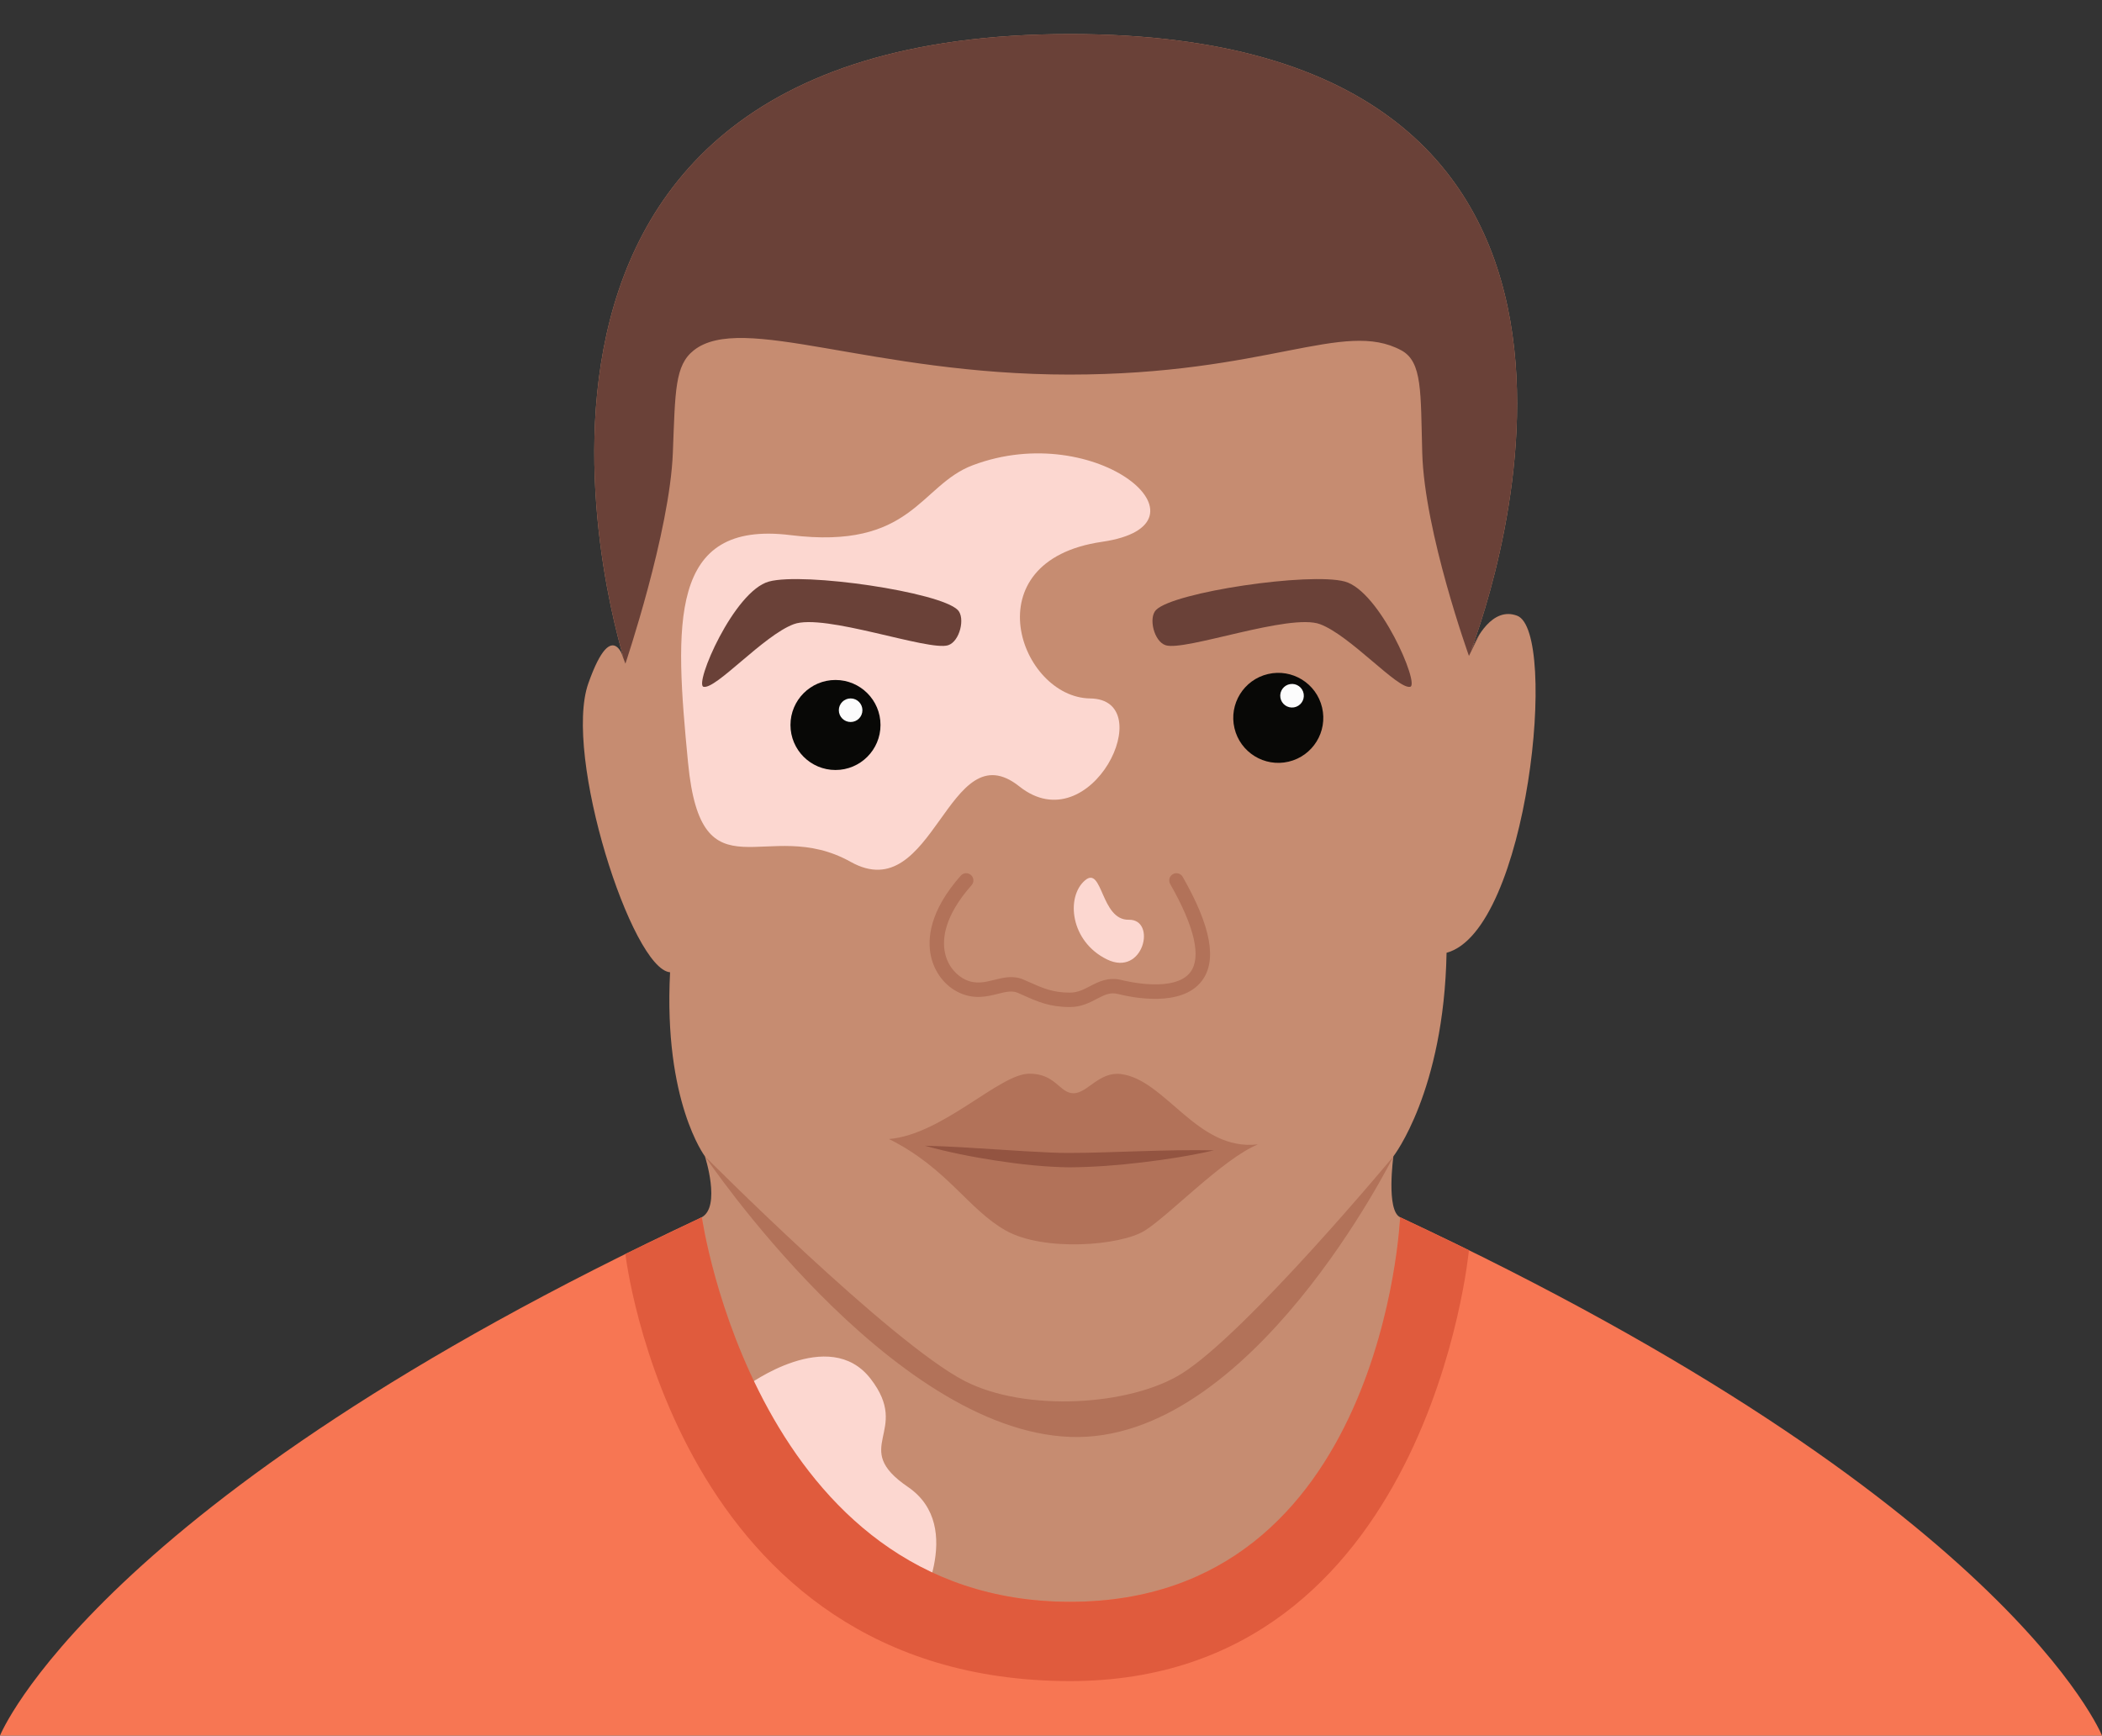 <svg xmlns="http://www.w3.org/2000/svg" width="1080" height="891.87" xmlns:xlink="http://www.w3.org/1999/xlink" viewBox="0 0 1080 891.87"><rect x="0" y="0" width="1080" height="891.87" fill="#333333" stroke="none"/><defs><style>.f{fill:#e05b3d;}.g{fill:#c68c71;}.h{fill:#935441;}.i{fill:#b27259;}.j{clip-path:url(#e);}.k{fill:none;}.l{fill:#f77653;}.m{fill:#080806;}.n{fill:#6a4138;}.o{fill:#fcfcfc;}.p{fill:#fcd7d0;}</style><clipPath id="e"><path d="M779.49 316.39c-12.8-4.79-21.08 11.66-23.79 18.14 11.22-29.72 111.5-317.03-205.86-317.03-334.66.0-228.52 323.53-228.52 323.53.0.0-6.01-26.79-19.04 10.14-13.03 36.93 22.43 146.9 42 148.45-3.43 66.43 17.91 94.59 17.91 94.59.0.0 8.35 25.75-1.59 31.28-63.9 35.56.45 221.84 189.23 223.07 188.78 1.24 176.79-219.59 169.53-223.07-7.26-3.48-3.44-31.28-3.44-31.28.0.0 25.99-33.37 27.32-104.6 41.97-11.33 57.56-165.24 36.25-173.22z" fill="none"/></clipPath></defs><g id="a"/><g id="b"><g id="c"><g id="d"><g clip-path="#e"><path d="M779.49 316.39c-12.8-4.79-21.08 11.66-23.79 18.14 11.22-29.72 111.5-317.03-205.86-317.03-334.66.0-228.52 323.53-228.52 323.53.0.0-6.01-26.79-19.04 10.14-13.03 36.93 22.43 146.9 42 148.45-3.43 66.43 17.91 94.59 17.91 94.59.0.0 8.35 25.75-1.59 31.28-63.9 35.56.45 221.84 189.23 223.07 188.78 1.24 176.79-219.59 169.53-223.07-7.26-3.48-3.44-31.28-3.44-31.28.0.0 25.99-33.37 27.32-104.6 41.97-11.33 57.56-165.24 36.25-173.22z" fill="#c68c71"/><path d="M719.98 180.02c10.93 5.9 9.9 21.61 10.76 52.66 1.13 40.79 24 104.37 24 104.37l39.21-79.58-18.46-248.24L297.07.0l-18.53 227.86 42.79 113.17s22.8-67.57 24.38-108.35c1.24-31.89 1.01-44.96 10.76-52.66 24.8-19.59 91.35 12.46 192.97 12.46s140.83-28.5 170.53-12.46z" fill="#6a4138"/><path d="M566.18 278.43c-67.31 9.78-42.19 80.03-6.03 80.48 36.16.45.39 74.49-36.4 45.22-36.78-29.27-43.66 62.85-86.71 38.74-43.05-24.11-76.63 20.48-83.52-50.89-6.89-71.37-10.15-124.75 52.61-117 62.76 7.75 66.27-25.58 93.67-35.91 63.91-24.1 127.67 30.45 66.38 39.36z" fill="#fcd7d0"/></g><path d="M362.21 594.22s95.12 95.64 133.38 115.4c31.16 16.1 85.21 12.88 111.81-3.91 33.39-21.09 108.54-111.49 108.54-111.49.0.0-73.16 147.67-166.08 144.17-92.92-3.5-187.64-144.17-187.64-144.17z" fill="#b27259"/><path d="M456.78 585.32c30 15 40.61 36.14 60.05 47.05 19.43 10.91 58.86 7.84 71.38.0 12.52-7.84 40.05-36.82 58.12-44.32-31.24 3.73-47.47-33.41-70.54-36.14-11.09-1.31-17.07 9.89-24.23 9.89s-9.2-10.21-22.84-10.06c-15.34.17-44.32 31.19-71.93 33.58z" fill="#b27259"/><path d="M475.17 588.75c12.52.31 24.92 1.13 37.29 1.93 6.19.33 12.35.86 18.52 1.12 6.15.33 12.3.71 18.37.65 12.23.04 24.62-.59 37.02-.9 12.4-.38 24.83-.69 37.35-.43-12.21 2.81-24.54 4.73-36.93 6.2-12.4 1.49-24.83 2.44-37.47 2.54-12.71-.2-25.13-1.54-37.48-3.45-12.34-1.89-24.59-4.31-36.67-7.66z" fill="#935441"/><path d="M549.74 517.49c-10.41.0-16.53-2.72-24.27-6.18l-2.42-1.08c-3.07-1.35-6.31-.54-10.41.49-5.32 1.32-11.93 2.97-19.58-.51-7.44-3.38-12.96-10.49-14.78-19.01-1.87-8.78-.72-23.06 15.37-41.24 1.36-1.53 3.69-1.68 5.23-.32 1.53 1.36 1.68 3.7.32 5.23-14.04 15.88-15.18 27.68-13.67 34.79 1.56 7.34 6.5 11.95 10.6 13.81 5.3 2.41 9.87 1.27 14.72.06 4.82-1.2 9.81-2.45 15.19-.08l2.46 1.09c7.48 3.33 12.43 5.54 21.26 5.54 3.92.0 7.01-1.6 10.27-3.3 4.4-2.29 9.39-4.88 16.28-3.16 2.77.7 27.29 6.51 35.28-4.03 5.8-7.65 2.22-23.32-10.36-45.34-1.01-1.78-.4-4.04 1.38-5.05 1.78-1.02 4.04-.39 5.05 1.38 14.57 25.5 17.79 43 9.83 53.49-10.39 13.68-35.54 8.61-42.99 6.73-4.16-1.05-7.05.46-11.05 2.54-3.73 1.94-7.95 4.14-13.69 4.14z" fill="#b27259"/><circle cx="429.27" cy="372.55" r="23.13" fill="#080806"/><circle cx="437.05" cy="364.96" r="6.06" fill="#fcfcfc"/><path d="M361.48 352.93c-4.96-1.14 15.6-49.22 33.63-54.1 18.03-4.87 87.88 5.37 96.98 14.62 3.97 4.03 1.05 16.18-4.93 18.11-10.03 3.24-63.79-16.65-79.38-10.8-15.6 5.85-39.96 33.63-46.3 32.16z" fill="#6a4138"/><circle cx="656.78" cy="368.85" r="23.13" transform="translate(-67.17 160.77) rotate(-13.28)" fill="#080806"/><circle cx="663.83" cy="357.55" r="6.06" transform="translate(-48.7 110.95) rotate(-9.22)" fill="#fcfcfc"/><path d="M724.57 352.93c4.96-1.14-15.6-49.22-33.63-54.1-18.03-4.87-87.88 5.37-96.98 14.62-3.97 4.03-1.05 16.18 4.93 18.11 10.03 3.24 63.79-16.65 79.38-10.8 15.6 5.85 39.96 33.63 46.3 32.16z" fill="#6a4138"/><path d="M557.45 452.41c9.13-7.83 8.02 20.53 22.52 20.22 14.5-.31 7.6 29.61-11.26 20.36-18.86-9.25-21.13-32.11-11.26-40.58z" fill="#fcd7d0"/><path d="M384.08 711.9s41.9-30.91 63.2-3.43c21.29 27.48-10.99 35.03 19.23 55.64 30.22 20.61 3.97 65.26 3.97 65.26.0.0-77.47-69.38-86.4-117.46z" fill="#fcd7d0"/><path d="M0 891.87S48.35 771.33 360.62 625.5c0 0 26.85 197.62 189.23 197.62S719.38 625.5 719.38 625.5C1031.65 771.33 1080 891.87 1080 891.87" fill="#f77653"/><path d="M360.62 625.5l-39.29 18.89s25.06 219.47 228.52 219.47c184.2.0 204.88-221.4 204.88-221.4l-35.36-16.96s-8.56 197.62-169.53 197.62S360.61 625.5 360.61 625.5z" fill="#e05b3d"/></g></g></g></svg>